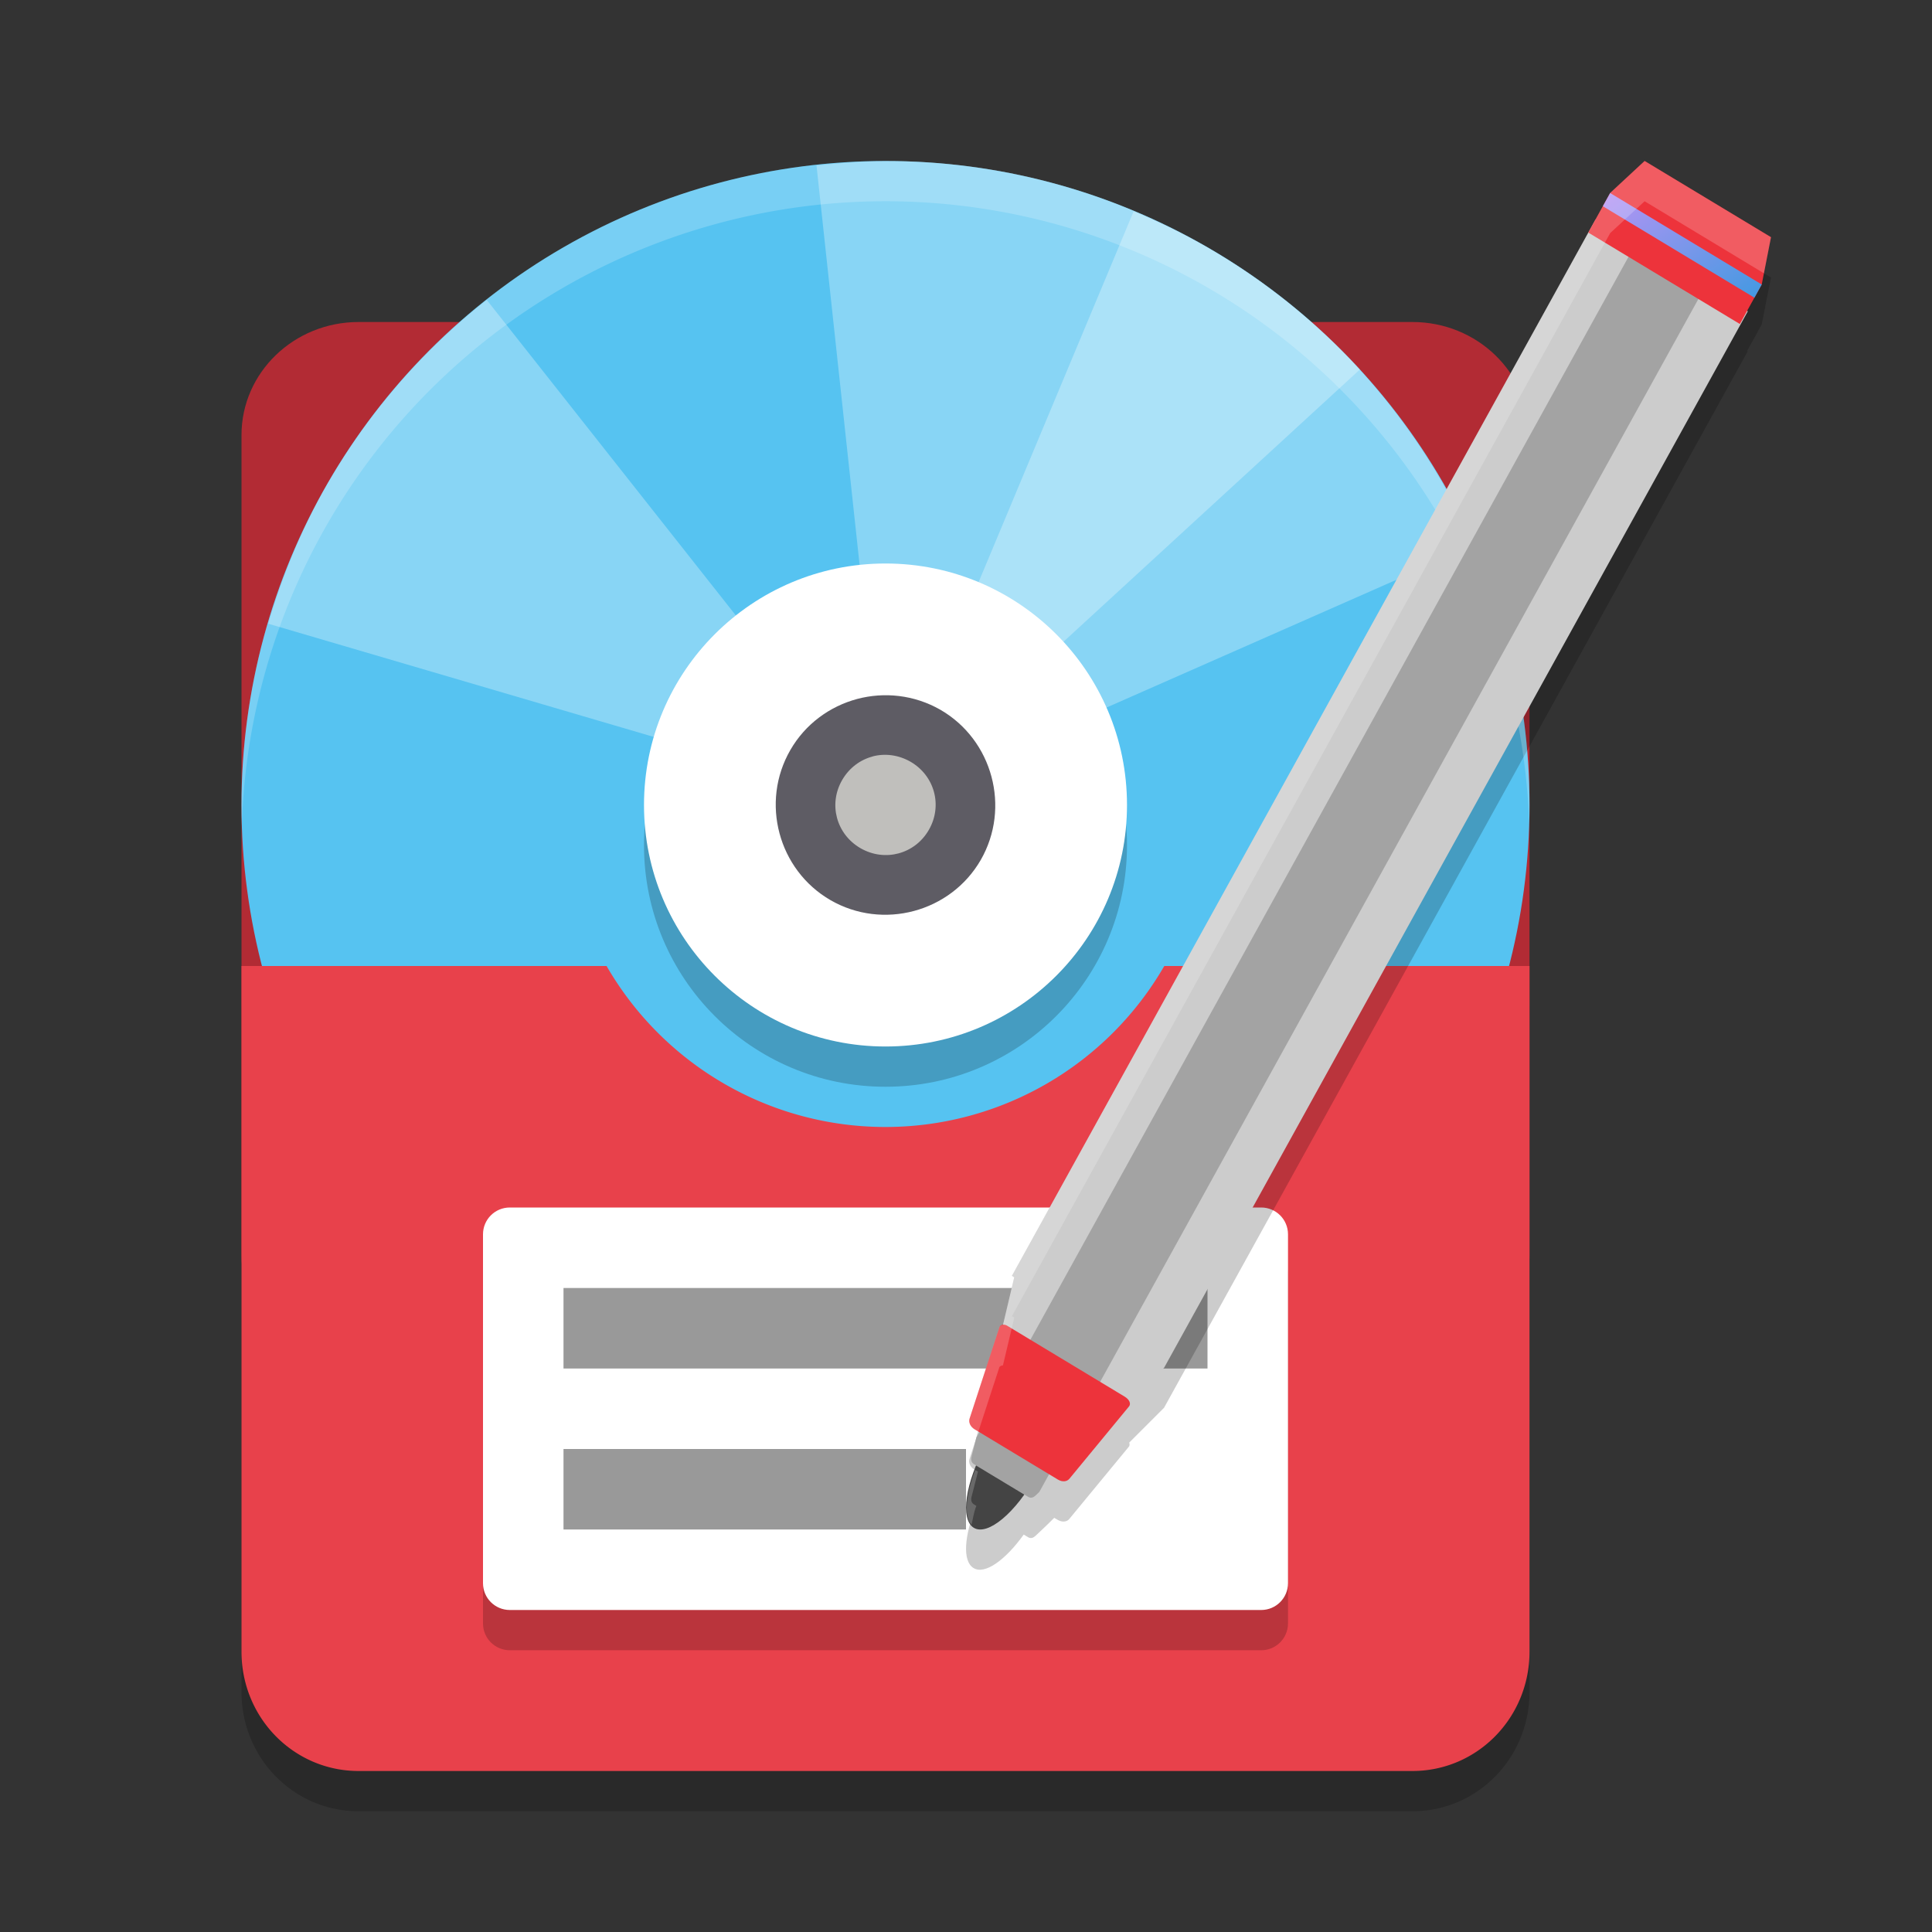 <svg xmlns="http://www.w3.org/2000/svg" width="24" height="24" version="1.1"><rect width="100%" height="100%" fill="#333333" stroke="none"/><defs>
<linearGradient id="ucPurpleBlue" x1="0%" y1="0%" x2="100%" y2="100%">
  <stop offset="0%" style="stop-color:#B794F4;stop-opacity:1"/>
  <stop offset="100%" style="stop-color:#4299E1;stop-opacity:1"/>
</linearGradient>
</defs>
 <path style="opacity:0.2" d="m 3,12.5 v 8.518 C 3,21.839 3.649,22.5 4.455,22.5 H 17.545 C 18.351,22.5 19,21.839 19,21.018 V 12.5 H 14.463 A 4,4 0 0 1 11,14.5 4,4 0 0 1 7.535,12.5 Z"/>
 <path style="fill:#b22b34" d="M 4.455,4 H 17.545 C 18.349,4 19,4.629 19,5.405 V 15.595 C 19,16.371 18.349,17 17.545,17 H 4.455 C 3.651,17 3,16.371 3,15.595 V 5.405 C 3,4.629 3.651,4 4.455,4 Z m 0,0"/>
 <circle style="fill:#56c3f1" cx="11" cy="10" r="8"/>
 <path style="opacity:0.3;fill:#ffffff" d="m 11.215,2.003 c -0.359,-0.009 -0.717,0.014 -1.072,0.053 l 0.686,6.358 c 0.326,-0.035 0.666,0.024 0.972,0.201 0.145,0.084 0.266,0.192 0.373,0.309 L 16.893,4.59 C 16.356,4.005 15.723,3.491 14.999,3.073 13.804,2.383 12.504,2.036 11.215,2.003 Z"/>
 <path style="opacity:0.3;fill:#ffffff" d="m 14.082,2.626 -2.469,5.905 c 0.063,0.026 0.126,0.048 0.187,0.083 0.306,0.177 0.528,0.442 0.66,0.742 L 18.312,6.777 C 17.65,5.274 16.53,3.957 14.999,3.073 14.7,2.9 14.393,2.756 14.082,2.626 Z"/>
 <path style="opacity:0.3;fill:#ffffff" d="M 6.046,3.725 C 5.273,4.336 4.596,5.095 4.073,6.001 3.748,6.564 3.508,7.151 3.332,7.748 L 9.469,9.55 C 9.504,9.431 9.549,9.313 9.615,9.2 9.719,9.019 9.856,8.868 10.01,8.746 Z"/>
 <circle style="opacity:0.2" cx="11" cy="10.5" r="3"/>
 <circle style="fill:#ffffff" cx="11" cy="10" r="3"/>
 <path style="fill:#c0bfbc" d="m 11.496,9.14 c 0.475,0.274 0.638,0.881 0.364,1.357 -0.274,0.475 -0.881,0.638 -1.356,0.364 C 10.028,10.586 9.865,9.979 10.14,9.503 10.414,9.028 11.021,8.866 11.496,9.14 Z m 0,0"/>
 <path style="fill:#5e5c64" d="M 10.647,8.683 C 10.309,8.774 10.005,8.992 9.818,9.317 9.443,9.966 9.668,10.807 10.317,11.182 10.967,11.557 11.808,11.332 12.183,10.683 12.557,10.033 12.331,9.192 11.682,8.817 11.357,8.631 10.985,8.593 10.647,8.683 Z m 0.191,0.714 c 0.152,-0.041 0.321,-0.021 0.472,0.065 0.301,0.174 0.402,0.547 0.228,0.848 -0.174,0.301 -0.547,0.4 -0.848,0.227 -0.301,-0.174 -0.402,-0.547 -0.228,-0.848 0.087,-0.15 0.224,-0.251 0.376,-0.291 z"/>
 <path style="fill:#e8414b" d="M 3 12 L 3 20.518 C 3 21.339 3.649 22 4.455 22 L 17.545 22 C 18.351 22 19 21.339 19 20.518 L 19 12 L 14.463 12 A 4 4 0 0 1 11 14 A 4 4 0 0 1 7.535 12 L 3 12 z"/>
 <path style="opacity:0.2" d="M 6.333,15.5 H 15.667 C 15.851,15.5 16,15.649 16,15.833 v 4.333 C 16,20.351 15.851,20.5 15.667,20.5 H 6.333 C 6.149,20.5 6,20.351 6,20.167 V 15.833 C 6,15.649 6.149,15.5 6.333,15.5 Z m 0,0"/>
 <path style="fill:#ffffff" d="M 6.333,15 H 15.667 C 15.851,15 16,15.149 16,15.333 v 4.333 C 16,19.851 15.851,20 15.667,20 H 6.333 C 6.149,20 6,19.851 6,19.667 V 15.333 C 6,15.149 6.149,15 6.333,15 Z m 0,0"/>
 <path style="opacity:0.4" d="m 7,16 v 1 h 8 v -1 z"/>
 <path style="opacity:0.4" d="m 7,18 v 1 h 5 v -1 z"/>
 <path style="opacity:0.2" d="m 20.43,2.501 -0.428,0.396 -0.09,0.166 -0.182,0.326 -7.16,12.961 0.029,0.018 -0.141,0.594 c -0.025,0.002 -0.046,0.013 -0.049,0.037 l -0.365,1.123 c -0.015,0.044 0.005,0.101 0.062,0.135 l 0.041,0.025 -0.08,0.316 c -0.009,0.034 -0.003,0.071 0.031,0.092 l 0.029,0.018 c -0.149,0.366 -0.174,0.686 -0.033,0.771 0.141,0.085 0.395,-0.099 0.623,-0.416 l 0.055,0.033 c 0.035,0.021 0.067,0.006 0.092,-0.018 0,0 0.136,-0.126 0.232,-0.223 l 0.043,0.025 c 0.057,0.034 0.116,0.025 0.145,-0.012 l 0.736,-0.893 c 0.015,-0.015 0.013,-0.035 0.008,-0.055 l 0.432,-0.432 7.25,-13.123 -0.008,-0.004 0.092,-0.166 0.09,-0.164 L 22,3.448 Z"/>
 <path style="fill:#444444" d="m 12.875,18.327 c -0.256,0.465 -0.605,0.756 -0.778,0.652 -0.173,-0.105 -0.106,-0.566 0.15,-1.031 0.257,-0.464 0.605,-0.755 0.779,-0.651 0.173,0.105 0.106,0.566 -0.151,1.03 z m 0,0"/>
 <path style="fill:#ffffff;opacity:0.2" d="M 11 2 A 8 8 0 0 0 3 10 A 8 8 0 0 0 3.004 10.254 A 8 8 0 0 1 11 2.5 A 8 8 0 0 1 18.996 10.238 A 8 8 0 0 0 19 10 A 8 8 0 0 0 11 2 z"/>
 <path style="fill:#cccccc" d="m 19.821,2.726 -7.251,13.123 0.029,0.018 -0.451,1.914 -0.079,0.317 c -0.009,0.034 -0.003,0.071 0.032,0.092 l 0.673,0.406 c 0.035,0.021 0.067,0.006 0.092,-0.018 0,0 0.137,-0.126 0.233,-0.224 L 14.462,16.989 21.712,3.867 20.281,3.004 v -9.75e-4 z"/>
 <path style="opacity:0.2" d="m 20.32,3.027 -8.192,14.832 -0.06,0.238 c -0.009,0.034 -0.003,0.071 0.032,0.092 l 0.673,0.406 c 0.035,0.021 0.067,0.006 0.092,-0.018 0,0 0.036,-0.035 0.046,-0.044 L 21.188,3.551 Z"/>
 <path style="fill:#ed333b" d="m 12.512,16.469 1.46,0.881 c 0.059,0.036 0.083,0.091 0.049,0.126 l -0.736,0.893 c -0.029,0.036 -0.086,0.045 -0.143,0.011 l -1.034,-0.624 c -0.057,-0.034 -0.078,-0.09 -0.063,-0.135 l 0.367,-1.124 c 0.005,-0.039 0.055,-0.055 0.101,-0.028 z m 0,0"/>
 <path style="fill:#ed333b" d="m 20.002,2.397 -0.272,0.492 1.883,1.136 0.272,-0.492 0.115,-0.587 -1.57,-0.947 z m 0,0"/>
 <path fill="url(#ucPurpleBlue)" d="m 19.911,2.562 0.091,-0.164 1.883,1.136 -0.091,0.164 z m 0,0"/>
 <path style="fill:#ffffff;opacity:0.2" d="M 20.43 2 L 20.002 2.396 L 19.73 2.889 L 12.57 15.85 L 12.6 15.867 L 12.459 16.461 C 12.434 16.463 12.413 16.474 12.41 16.498 L 12.045 17.621 C 12.03 17.665 12.05 17.722 12.107 17.756 L 12.148 17.781 L 12.129 17.859 L 12.41 16.998 C 12.413 16.974 12.434 16.963 12.459 16.961 L 12.6 16.367 L 12.57 16.35 L 19.73 3.389 L 20.002 2.896 L 20.43 2.5 L 21.912 3.395 L 22 2.947 L 20.43 2 z M 12.115 18.26 C 11.999 18.568 11.973 18.834 12.068 18.941 C 12.089 18.862 12.093 18.795 12.129 18.707 L 12.1 18.689 C 12.065 18.669 12.06 18.632 12.068 18.598 L 12.129 18.359 L 12.148 18.281 L 12.115 18.26 z"/>
</svg>
